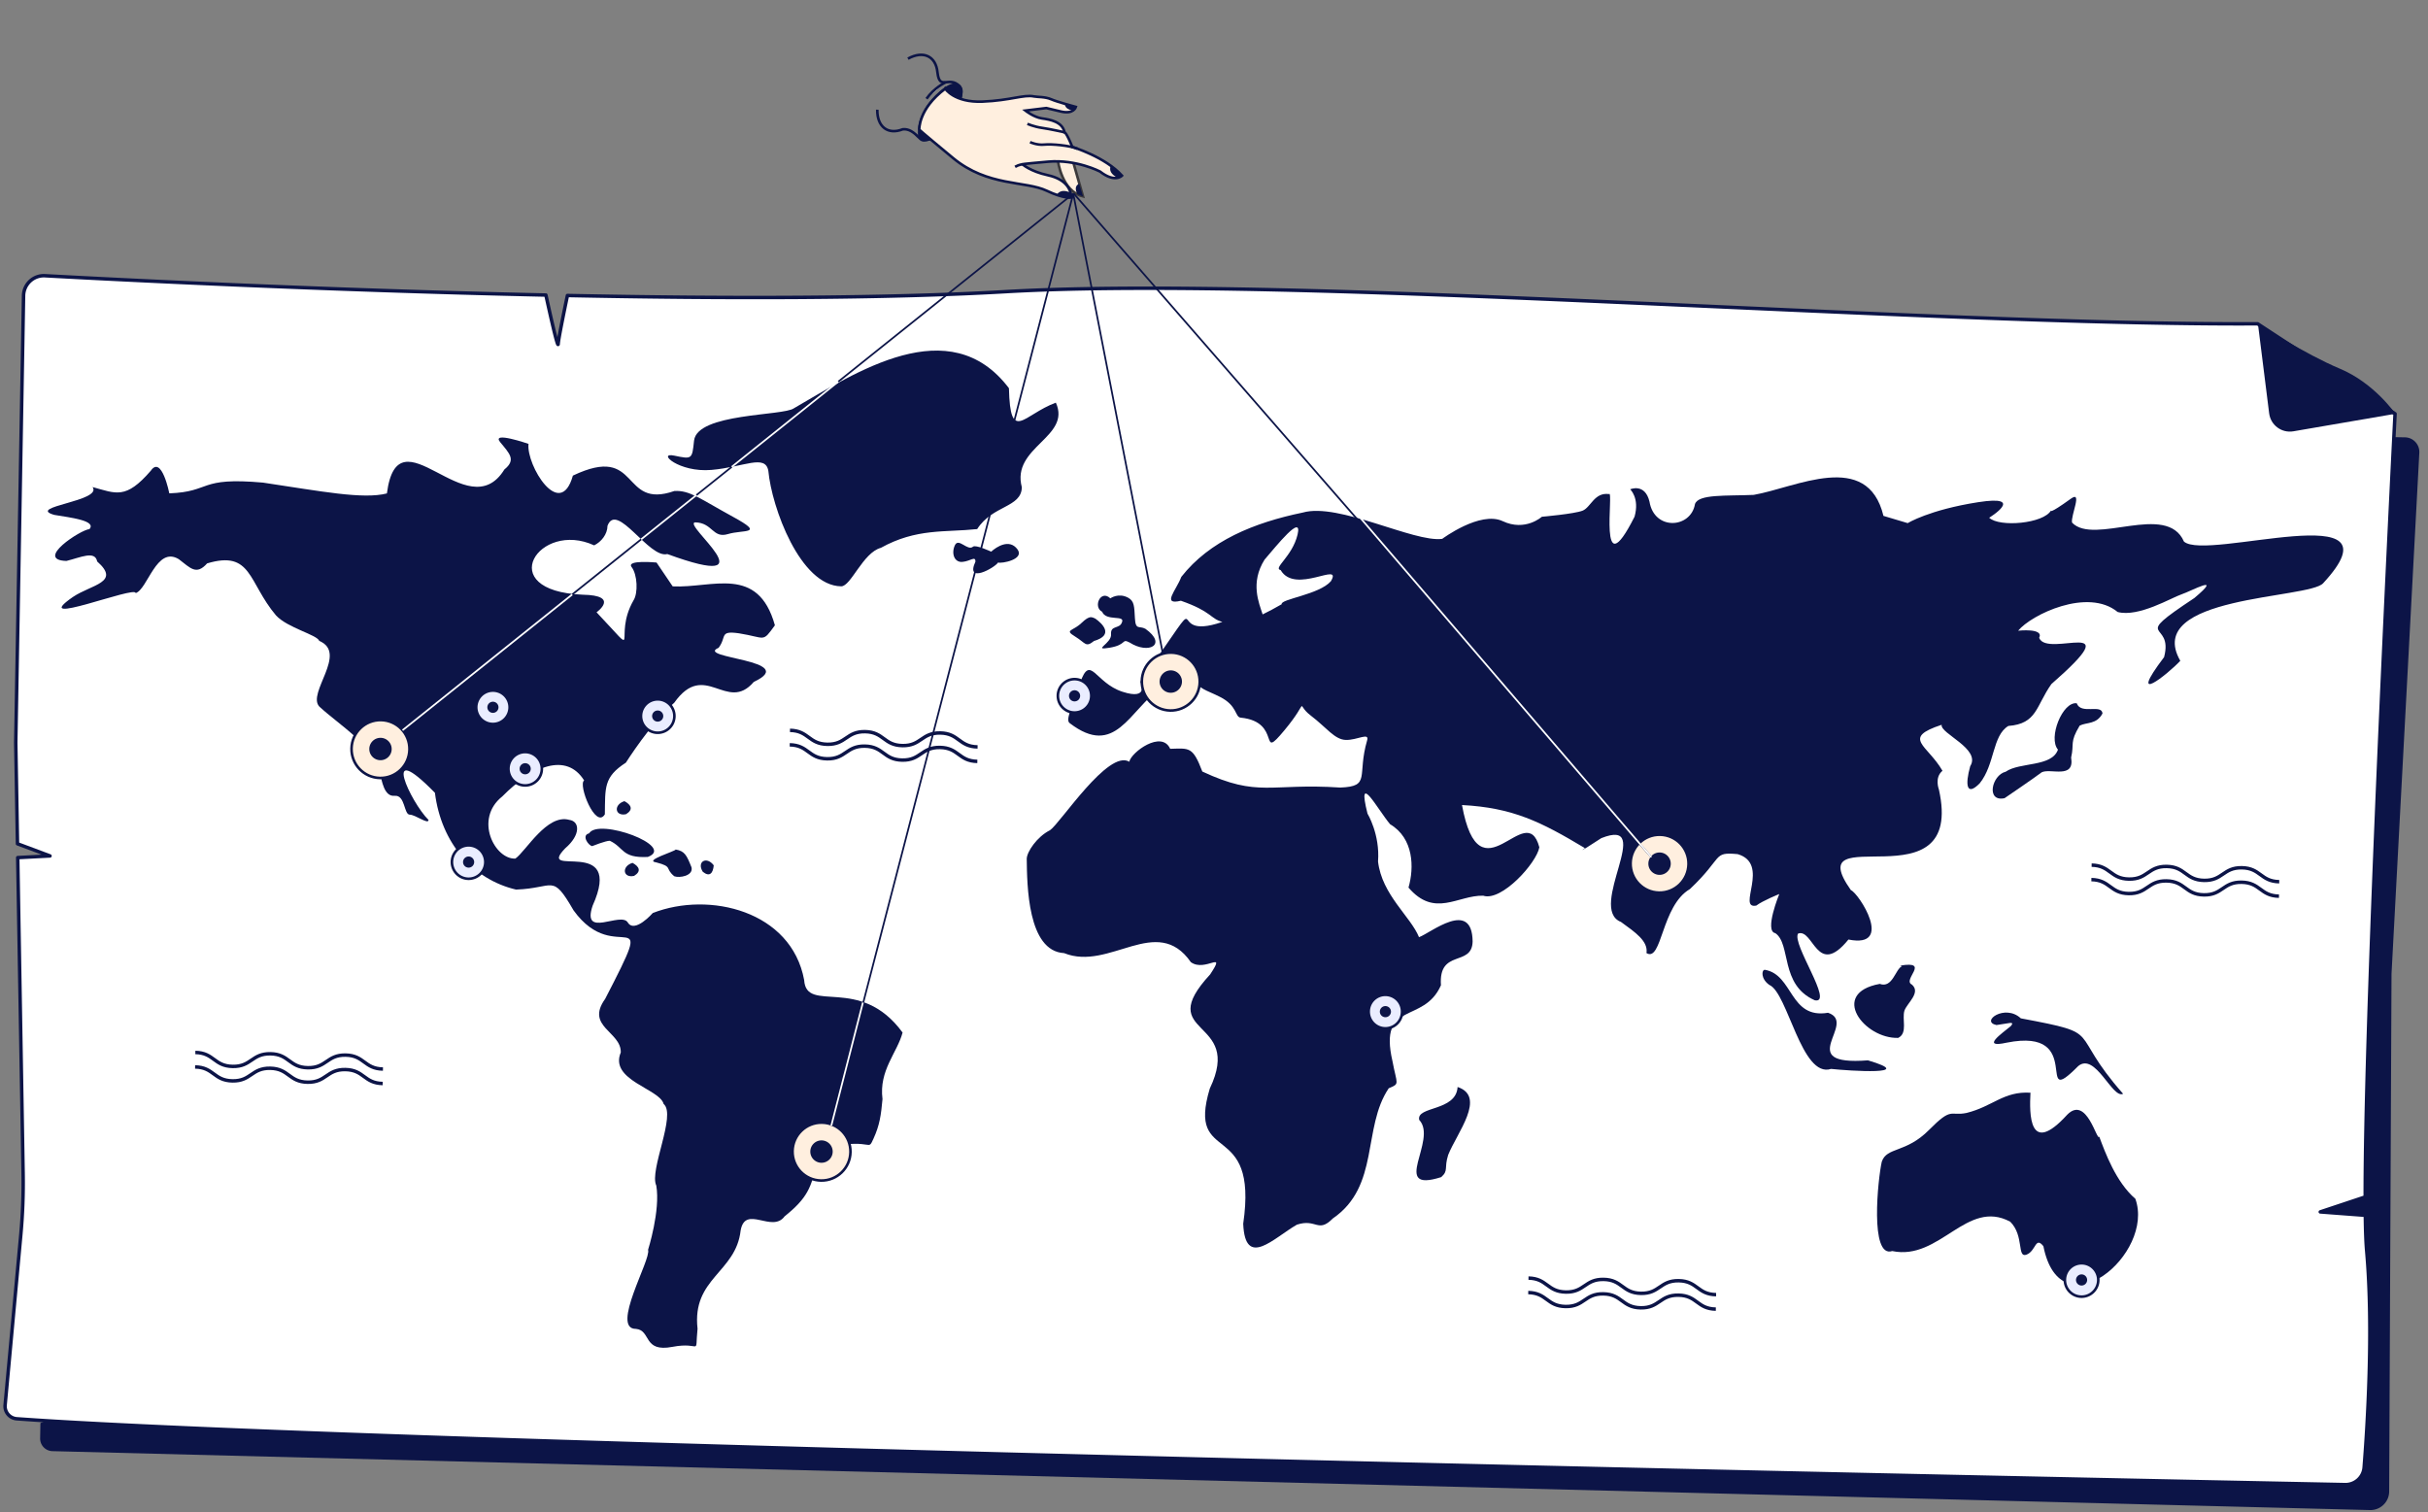 <svg width="1236" height="770" fill="none" xmlns="http://www.w3.org/2000/svg"><rect width="100%" height="100%" fill="#808080" stroke="none"/><path d="M1219.18 222.567l5.09.089c4.15.073 7.44 3.524 7.32 7.678l-14.16 265.428-1.2 263.784c-.15 5.245-4.52 9.384-9.77 9.25L26.695 738.8a6.42 6.42 0 01-6.26-6.534l.136-7.767" fill="#0C1447"/><path d="M1204.1 618.731l-22.94-1.737 22.88-7.616c-.07-81.924 9.81-291.523 15.19-398.718l-69.96-45.818c-171.353.919-489.162-24.865-637.111-16.368-62.921 3.616-144.425 3.556-223.304 1.976-1.663 7.961-4.567 22.079-4.697 24.658-.14 2.706-4.191-15.444-6.261-24.892-114.625-2.5-221.564-8.006-254.992-9.834-5.86-.322-10.808 4.289-10.91 10.161L8.021 378.087l.88 51.493 16.55 6.188-16.428.856 2.74 160.686a289.54 289.54 0 01-1.177 31.474l-7.977 86.54a6.41 6.41 0 005.93 6.993c185.545 13.48 1085.95 31.558 1185.28 33.521 5.03.096 9.27-3.732 9.67-8.753 1.6-20.065 4.86-70.106 1.31-110.127-.38-4.205-.61-10.387-.7-18.227z" fill="#fff" stroke="#0C1447" stroke-width="1.762" stroke-miterlimit="10" stroke-linejoin="round"/><path d="M409.367 498.958c-6.489-35.137-48.227-45.371-77.059-34.135 0 0-9.216 10.555-12.721 4.823-3.515-5.741-23.628 8.415-17.915-8.514 16.389-36.457-29.3-13.352-13.939-29.25 7.949-6.801 7.469-13.742 2.064-14.471-11.387-3.229-22.083 15.975-27.43 19.699-10.388.589-21.26-20.033-6.668-31.644 15.321-15.501 32.628-22.614 41.677-8.101-3.283 1.847 5.8 25.096 10.534 17.214.22-13.59-.702-18.93 10.701-26.297 0 0 12.997-20.586 24.605-30.473 15.623-22.123 26.747 5.444 40.52-10.643 24.007-11.236-30.373-12.032-17.93-17.351 4.305-5.604.154-8.825 10.363-7.386 13.919 2.224 11.747 4.962 18.304-4.081-8.637-30.901-31.922-18.806-52.033-19.817 0-.009-8.211-12.128-8.211-12.128s-15.624-1.534-12.686 2.3c2.946 3.835 3.382 13.306.904 17.046-10.793 18.965 4.762 30.799-18.768 5.978 0 0 12.195-8.615-7.064-8.951-45.964-1.903-22.131-38.068 5.856-25.121 3.646-1.832 6.716-5.562 6.793-9.979 4.748-12.545 21.163 16.9 30.45 14.404 54.15 19.761 7.366-15.149 14.121-16.14 9.029.158 8.886 8.349 16.757 5.964 7.872-2.385 19.26.336 2.557-8.784-16.693-9.119-22.032-13.63-29.87-13.132-27.738 9.655-16.961-24.359-51.641-7.842-6.517 23.213-23.793-5.375-22.59-16.154 0 0-19.149-6.64-14.433-.887 4.716 5.762 8.274 8.972 2.161 13.91-18.79 30.456-54.135-31.297-59.812 12.202-12.167 3.106-33.374-1.073-63.117-5.511-33.231-2.967-25.958 4.65-47.65 5.474 0 0-3.873-19.611-9.431-11.515-12.76 14.758-17.648 11.575-29.645 8.31 5.257 7.253-34.066 9.986-19.512 14.167 8.406 1.408 21.619 2.9 17.937 7.245-4.355.246-28.2 15.725-11.719 16.199 7.252-1.77 14.544-5.426 15.647.273 12.162 10.733-2.845 11.673-12.36 18.075-23.375 16.215 32.364-6.071 31.936-1.965 6.128-1.916 10.614-24.216 21.98-17.272 5.94 4.513 8.886 8.348 14.411 2.139 22.847-6.821 20.808 9.597 35.056 26.469 5.906 6.409 20.896 9.828 22.043 12.996 14.713 6.199-6.406 26.592.018 33.425 10.095 9.368 27.671 19.823 30.728 33.325 1.125 4.43 2.192 12.65 7.619 12.11 5.426-.532 4.649 9.544 7.662 9.596 3.012.053 9.542 5.211 9.586 2.69-9.005-8.833-24.921-42.603 3.254-13.824 3.217 25.685 19.452 44.14 41.277 49.278 19.81-.67 18.195-8.536 29.314 10.601 21.727 30.138 43.627-8.304 16.066 45.055-10.184 14.143 8.242 16.657 7.955 27.249-5.978 14.216 19.857 18.485 21.813 26.238 6.607 5.515-7.438 33.785-3.739 41.552 2.183 12.649-4.185 32.716-4.185 32.716 1.729 4.703-19.345 40.425-6.12 40.25 7.807.771 3.404 12.044 18.504 9.151 15.101-2.894 11.344 5.242 12.808-9.24-2.919-25.815 19.56-28.512 21.942-50.062 2.415-13.238 16.046 1.584 22.404-7.176 11.417-9.128 13.708-14.775 16.119-26.837 0 0-14.367-4.66 7.381-8.699 21.74-4.039 18.615 2.847 21.74-4.039 3.133-6.885 3.822-11.918 4.566-20.098-1.894-14.65 7.522-23.619 10.224-33.872-21.718-29.732-49.018-9.252-50.109-26.732z" fill="#0C1447"/><path d="M520.179 248.065c-5.498-20.604 25.33-25.407 17.317-43.067-16.672 6.141-23.204 21.026-23.885-7.358-30.2-39.901-78.177-7.898-109.49 10.235-5.444 3.934-49.213 2.383-50.804 16.456-.996 9.53-.996 9.53-10.071 7.636-9.075-1.893 2.328 8.717 18.918 7.271 16.591-1.445 27.467-8.196 28.974.506 1.685 18.438 16.154 58.48 37.065 58.76 4.967.087 11.067-17.158 20.217-19.596 18.129-10.052 32.615-7.793 49.024-9.547 7.832-12.246 22.519-10.847 22.735-21.296zM1111.77 275.734c-8.74-20.246-45.74 2.164-56.97-9.67-.77-3.484 5.56-16.611-.62-12.157-11.74 8.471-10.04 5.894-10.04 5.894-3.7 6.799-26.35 8.757-31.53 3.783 0 .008 19.25-11.802-5.66-7.903-24.916 3.899-35.801 10.649-35.801 10.649l-12.353-3.686c-8.179-33.837-44.696-14.373-66.057-10.692-14.088.618-28.145-.499-29.894 4.676-2.062 12.414-20.732 13.696-23.162-1.268-2.322-9.579-9.829-6.24-9.829-6.24s4.892 4.419 2.237 13.92c-19.027 37.755-10.286-14.459-13.046-11.502-7.431-1.002-9.226 6.779-13.395 8.442-4.168 1.662-20.758 3.108-20.758 3.108s-8.412 7.657-19.914 2.25c-11.502-5.406-30.799 9.002-30.799 9.002-14.382 1.966-52.807-18.62-70.979-13.385-24.755 5.112-47.432 14.348-61.847 32.751-2.6 6.895-10.191 14.566-.211 12.142 15.951 5.577 14.739 9.06 21.117 10.779-32.054 11.079-2.583-25.157-41.713 30.496 0 0 4.801 9.622-9.196 5.045-13.996-4.578-16.227-19.37-21.451-4.708-5.225 14.653-7.37 19.245-5.331 20.728 23.273 17.749 30.025-6.349 46.696-18.263 5.058-5.117-2.991-18.266 10.071-7.636 13.061 10.638 10.627 7.989 19.657 12.489 9.029 4.491 7.607 10.298 10.582 10.595 21.497 2.11 8.711 22.709 22.242 6.457 13.531-16.243 5.209-13.79 13.379-7.57 8.17 6.211 12.202 12.359 17.998 12.46 5.797.101 11.971-3.964 10.764.188-5.285 18.122 2.071 23.456-13.667 24.053-35.891-2.37-41.517 5.267-70.24-8.158-4.872-12.832-6.608-11.821-16.364-11.568-4.342-9.666-19.82 1.727-20.819 6.577-10.696-6.484-35.012 31.213-40.349 34.861-6.687 3.345-11.79 11.068-11.851 14.537.184 13.233.364 47.049 19.028 48.044 23.097 9.375 47.222-20.268 64.513 4.596 7.364 5.334 18.331-6.62 9.829 6.24-29.465 31.945 17.279 21.656-.185 58.119-11.944 39.759 24.917 14.663 17.014 68.821.959 23.115 15.55 7.221 27.324.477 9.995-3.287 10.688 4.529 18.27-3.143 24.074-16.507 14.934-46.198 28.481-66.292 5.842-2.496 4.177-1.662 1.901-13.847-7.174-31.264 15.856-18.522 24.688-38.605-1.323-18.754 15.803-9.179 16.124-22.267-.253-21.875-21.296-4.383-27.293-2.211-4.211-10.476-18.882-21.524-20.862-38.528 1.072-13.863-5.364-24.386-5.364-24.386-5.61-22.392 5.142-2.178 11.502 5.406 12.09 7.169 12.302 22.154 9.366 32.259 13.348 15.545 25.065 3.823 38.027 4.126 9.392 3.118 27.243-16.715 28.584-24.648-6.824-25.612-30.303 28.08-39.375-21.508 25.828 1.348 40.152 8.504 62.552 21.921 0-.008-5.872 4.231 8.367-5.067 27.872-11.093-7.473 35.799 10.022 42.672 7.355 5.334 13.905 9.79 12.97 15.843 7.932 4.819 7.488-24.077 22.103-32.573 17.307-16.338 11.318-18.999 24.324-17.799 16.826 4.932-.669 28.182 9.481 26.192 3.362-2.548 11.698-5.872 11.698-5.872s-7.779 18.95-2.006 19.914c8.139 5.568 2.214 26.362 20.107 34.182 9.905 1.908-11.922-28.834-8.514-33.98 7.861-2.774 9.529 22.884 25.62 3.046 23.635 4.704 5.146-23.736 1.268-25.133-26.989-38.085 58.289 9.253 44.783-51.263 0 0-2.373-6.11 1.825-9.507-7.631-13.295-21.065-16.627-.42-23.427-.916 4.444 20.201 12.211 14.541 21.067-2.65 9.501-1.93 15.582 4.81 8.759 7.82-9.682 6.35-24.257 14.6-29.234 14.69-1.131 13.95-10.074 21.9-21.31 40.82-35.7-2.01-12.892-6.21-23.52 2.58-5.161-10.71-3.657-10.71-3.657 6.7-8.178 35.47-22.048 50.68-9.518 10.72 2.786 27.45-7.333 32.45-8.981 4.99-1.648 21.72-10.895 6.59 1.85-33.63 22.257-10.34 10.857-15.42 30.091-19.42 25.671 1.85 8.742 8.25 1.879-19.13-33.334 65.5-31.425 72.73-39.501 42.23-45.662-59.42-10.982-70.86-21.203zm-434.265 20.173c-5.918 6.837-25.832 9.096-25.048 11.709-3.558 2.062-6.778 3.766-9.698 5.179-1.862-5.821-6.432-16.058.986-27.888 5.918-6.837 19.463-23.943 16.787-12.716-2.676 11.227-12.716 17.129-8.593 18.064 7.456 12.674 31.708-4.829 25.566 5.652z" fill="#0C1447"/><path d="M950.911 539.837c-38.642 2.982-4.823-19.009-20.324-24.223-19.721 3.304-17.564-19.367-32.173-21.874-1.726-.03-2.113 4.652 2.303 7.709 9.403 3.99 16.326 47.666 31.403 42.749 9.336.993 44.702 3.32 18.791-4.361zM956.922 500.915c-25.865 4.712-7.904 28.047 9.382 27.494 5.02-2.502 1.759-9.635 3.206-13.986 1.491-3.91 8.411-9.062 3.785-13.138-5.215-2.401 9.788-12.33-6.019-9.669l.942.321c-3.281 1.28-4.778 11.394-11.296 8.978zM1068.64 578.66c-1.14 2.849-6.36-21.212-16.29-11.153-19.59 21.496-19.27-.497-18.72-11.194-13.67-.84-19.15 6.987-32.53 10.3-8.585 1.771-7.268-3.326-19.073 8.622-11.805 11.94-21.515 8.579-24.086 16.203-1.933 8.464-6.27 49.337 5.309 45.493 24.281 5.088 37.94-26.854 60.08-14.94 7.2 7.16 3.34 18.603 8.26 16.776 4.91-1.827 4.44-9.512 8.62-4.327 8.74 44.208 56.9 3.956 46.82-24.117-9.89-8.519-15.36-23.527-18.39-31.663zM1021.57 530.829c40.79-8.099 13.33 35.206 36.37 11.926 8.73-7.22 17.39 16.876 22.85 14.11-29.03-32.906-8.26-30.174-52.07-38.412-8.06-7.555-20.82 1.651-12.39 3.415 5.79-.712 9.67-2.252 7.31.525-4.51 3.721-15.63 11.424-2.07 8.436zM1021.02 392.891c-7.1 1.704-10.16 15.557-.57 13.473 0 0 15.76-10.72 18.85-13.154 4.42-2.302 16.92 3.689 15.03-7.542 1.7-7.317-.9-7.489 4.35-16.242 3.58-1.834 8.53-.469 11.62-6.188-.41-5.001-10.95.757-13.12-5.189-7.24-.964-14.67 17.637-9.55 23.6-3.16 8.959-19.43 6.238-26.61 11.242zM742.005 553.406c-.743 12.523-21.109 9.628-19.541 16.748 9.659 10.173-15.206 37.569 11.215 29.126 3.827-3.438 1.329-4.361 3.542-11.331 4.417-11.087 19.553-29.621 4.784-34.543zM329.785 436.281c14.56-5.425-25.137-20.058-29.908-11.999-4.054.936-.321 6.283 1.597 6.477 0 0 6.887-2.749 8.944-2.713 7.338 3.395 5.947 8.932 19.367 8.235zM334.062 439.056c8.729 2.26 4.164 2.933 9.196 7.067 2.606.993 9.797-.21 8.764-4.562-2.498-6.247-3.47-8.253-8.044-9.061-.304.943-16.461 5.646-9.916 6.556zM322.794 445.927c3.799-2.312 2.665-4.761-.815-6.633-5.685 1.754-4.903 7.879.815 6.633zM318.695 414.513c3.799-2.312 2.665-4.761-.815-6.633-5.685 1.746-4.903 7.87.815 6.633zM357.763 443.829c3.464 2.819 5.209.81 5.577-3.28-3.665-4.863-8.806-1.813-5.577 3.28zM508.092 286.382c1.588.654 13.662-1.488 9.86-6.709-4.11-5.548-10.592-1.328-13.387 1.188 0 0-7.866-3.701-9.241-2.531-2.852 2.405-7.389-4.877-9.275-.636-1.885 4.241-.153 8.774 3.934 8.372 4.087-.403 6.624-3.202 6.571-.123-5.28 11.521 9.806 3.176 11.538.439zM561.041 311.445c2.027 5.063 11.834 1.417 10.097 5.39-1.196 3.543-5.915 1.319-5.54 6.074.374 4.755-9.889 8.367-.798 6.867 9.092-1.5 5.977-4.881 10.238-2.665 9.686 6.195 19.365 1.108 8.053-6.978-3.144-1.714-5 .861-5.341-5.315-.349-6.177-.304-8.783-3.44-10.505-4.963-2.71-9.071.316-9.071.316-4.962-4.708-8.964 4.414-4.198 6.816z" fill="#0C1447"/><path d="M547.227 324.019c5.603 3.424 5.333 5.789 9.702 2.302 10.303-3.003 4.276-8.821.656-11.381-1.825-.675-2.683-1.943-7.065 2.246-4.382 4.198-8.896 3.409-3.293 6.833z" fill="#0C1447"/><path d="M193.437 396.076c8.141.142 14.856-6.342 14.998-14.483.142-8.14-6.343-14.855-14.484-14.997-8.141-.142-14.856 6.342-14.998 14.483-.142 8.14 6.343 14.855 14.484 14.997z" fill="#FFEFDF" stroke="#0C1447" stroke-width="1.322" stroke-miterlimit="10" stroke-linejoin="round"/><path d="M193.594 387.031a5.695 5.695 0 10.199-11.389 5.695 5.695 0 10-.199 11.389z" fill="#0C1447"/><path d="M417.937 601.027c8.141.142 14.856-6.342 14.998-14.483.142-8.14-6.343-14.855-14.484-14.997-8.141-.142-14.856 6.342-14.998 14.483-.142 8.14 6.343 14.855 14.484 14.997z" fill="#FFEFDF" stroke="#0C1447" stroke-width="1.322" stroke-miterlimit="10" stroke-linejoin="round"/><path d="M418.095 591.982a5.695 5.695 0 10.199-11.389 5.695 5.695 0 00-.199 11.389z" fill="#0C1447"/><path d="M334.66 373.055a8.5 8.5 0 10.296-16.998 8.5 8.5 0 00-.296 16.998z" fill="#EAEDFF" stroke="#0C1447" stroke-width="1.322" stroke-miterlimit="10" stroke-linejoin="round"/><path d="M334.759 367.389a2.833 2.833 0 10.098-5.666 2.833 2.833 0 00-.098 5.666z" fill="#0C1447"/><path d="M546.872 362.757a8.5 8.5 0 10.296-16.998 8.5 8.5 0 00-.296 16.998z" fill="#EAEDFF" stroke="#0C1447" stroke-width="1.322" stroke-miterlimit="10" stroke-linejoin="round"/><path d="M546.971 357.091a2.833 2.833 0 10.098-5.666 2.833 2.833 0 00-.098 5.666z" fill="#0C1447"/><path d="M250.725 368.589a8.5 8.5 0 10.297-16.997 8.5 8.5 0 00-.297 16.997z" fill="#EAEDFF" stroke="#0C1447" stroke-width="1.322" stroke-miterlimit="10" stroke-linejoin="round"/><path d="M250.824 362.924a2.834 2.834 0 10.098-5.666 2.834 2.834 0 00-.098 5.666z" fill="#0C1447"/><path d="M267.181 399.881a8.5 8.5 0 10-8.35-8.647 8.5 8.5 0 008.35 8.647z" fill="#EAEDFF" stroke="#0C1447" stroke-width="1.322" stroke-miterlimit="10" stroke-linejoin="round"/><path d="M267.28 394.215a2.833 2.833 0 10.101-5.665 2.833 2.833 0 00-.101 5.665z" fill="#0C1447"/><path d="M238.348 447.385a8.5 8.5 0 10.297-16.997 8.5 8.5 0 00-.297 16.997z" fill="#EAEDFF" stroke="#0C1447" stroke-width="1.322" stroke-miterlimit="10" stroke-linejoin="round"/><path d="M238.447 441.72a2.834 2.834 0 10.098-5.666 2.834 2.834 0 00-.098 5.666z" fill="#0C1447"/><path d="M705.09 523.543a8.5 8.5 0 008.647-8.351 8.5 8.5 0 10-16.997-.296 8.5 8.5 0 008.35 8.647z" fill="#EAEDFF" stroke="#0C1447" stroke-width="1.322" stroke-miterlimit="10" stroke-linejoin="round"/><path d="M705.189 517.877a2.833 2.833 0 10.099-5.665 2.833 2.833 0 00-.099 5.665z" fill="#0C1447"/><path d="M1059.5 660.146c4.69.082 8.56-3.657 8.65-8.351.08-4.693-3.66-8.565-8.35-8.647a8.498 8.498 0 00-8.65 8.351c-.08 4.693 3.66 8.565 8.35 8.647z" fill="#EAEDFF" stroke="#0C1447" stroke-width="1.322" stroke-miterlimit="10" stroke-linejoin="round"/><path d="M1059.6 654.48a2.832 2.832 0 00.1-5.666 2.839 2.839 0 00-2.89 2.784 2.84 2.84 0 002.79 2.882z" fill="#0C1447"/><path d="M595.741 361.737c8.141.142 14.856-6.342 14.998-14.483.142-8.14-6.342-14.855-14.484-14.997-8.141-.142-14.856 6.342-14.998 14.483-.142 8.14 6.343 14.855 14.484 14.997z" fill="#FFEFDF" stroke="#0C1447" stroke-width="1.322" stroke-miterlimit="10" stroke-linejoin="round"/><path d="M595.899 352.692a5.697 5.697 0 005.794-5.596 5.696 5.696 0 10-5.794 5.596z" fill="#0C1447"/><path d="M844.56 454.45c8.141.142 14.856-6.342 14.998-14.482.142-8.141-6.342-14.855-14.483-14.997-8.141-.142-14.856 6.342-14.998 14.482-.142 8.141 6.342 14.855 14.483 14.997z" fill="#FFEFDF" stroke="#0C1447" stroke-width="1.322" stroke-miterlimit="10" stroke-linejoin="round"/><path d="M844.719 445.405a5.695 5.695 0 10.199-11.389 5.695 5.695 0 00-.199 11.389z" fill="#0C1447"/><path d="M128.28 178.092a5.696 5.696 0 10.2-11.39 5.696 5.696 0 00-.2 11.39z" fill="#fff"/><path d="M291.361 302.608l-86.446 69.165" stroke="#fff" stroke-width=".881" stroke-miterlimit="10" stroke-linejoin="round"/><path d="M326.437 274.544l-35.076 28.064" stroke="#0C1447" stroke-width=".881" stroke-miterlimit="10" stroke-linejoin="round"/><path d="M354.526 252.072l-28.089 22.472" stroke="#fff" stroke-width=".881" stroke-miterlimit="10" stroke-linejoin="round"/><path d="M372.527 237.675l-18.002 14.397" stroke="#0C1447" stroke-width=".881" stroke-miterlimit="10" stroke-linejoin="round"/><path d="M426.746 194.296l-54.219 43.379" stroke="#fff" stroke-width=".881" stroke-miterlimit="10" stroke-linejoin="round"/><path d="M546.354 98.59l-119.607 95.706" stroke="#0C1447" stroke-width=".881" stroke-miterlimit="10" stroke-linejoin="round"/><path d="M541.722 95.114a1.043 1.043 0 10.036-2.086 1.043 1.043 0 00-.036 2.086z" fill="#0C1447"/><path d="M446.593 55.85c-.127 8.797 5.481 12.9 12.905 9.991 1.937-.213 4.359.166 7.741 3.674 8.73 9.061 26.412-20.408 21.155-25.733-5.25-5.33-10.065 2.54-11.138-6.716-.012-.103-.031-.206-.042-.31-.798-8.12-7.164-11.228-15.01-6.88" stroke="#0C1447" stroke-width="1.322" stroke-miterlimit="10"/><path d="M470.367 71.415a2.151 2.151 0 01-2.306-1.879c-.402-3.257-.283-10.909 7.309-19.095 10.059-10.839 13.383-7.2 13.997-4.666.615 2.534-3.807 21.269-17.156 25.343.006 0-.875.218-1.844.297z" fill="#0C1447" stroke="#0C1447" stroke-width="1.322" stroke-miterlimit="10" stroke-linejoin="round"/><path d="M538.565 81.919s1.877 15.429 12.75 18.094c0 0-3.596-12.482-4.854-17.044" fill="#fff"/><path d="M538.565 81.919s1.877 15.429 12.75 18.094c0 0-3.596-12.482-4.854-17.044" fill="#FFEFDF"/><path d="M538.565 81.919s1.877 15.429 12.75 18.094c0 0-3.596-12.482-4.854-17.044" stroke="#3B393B" stroke-width="1.322" stroke-miterlimit="10"/><path d="M481.189 45.152s4.566 7.171 18.959 6.579c14.393-.593 21.018-3.693 26.157-2.637 1.784.367 5.766.115 8.802 1.45 3.029 1.335 12.586 3.896 12.586 3.896s-1.103 3.849-7.483 2.366-7.575-1.8-7.575-1.8l-10.66 1.29s4.282 3.407 8.422 3.987c4.139.58 10.403 1.656 11.508 7.073 0 0 .927-.06 3.965 7.455 0 0 16.845 5.115 25.3 14.61 0 0-3.524 3.875-11.191-2.088 0 0-11.948-6.285-26.366-5.028-14.418 1.258-13.082 1.322-13.082 1.322s3.758 3.584 12.934 5.589c9.176 2.005 11.774 7.215 11.866 11.386 0 0-3.784.64-12.47-3.49-10.85-5.16-30.006-2.025-47.638-16.611-17.633-14.587-17.257-14.518-17.257-14.518s-.558-10.503 13.223-20.831z" fill="#FFEFDF"/><path d="M481.189 45.152s4.566 7.171 18.959 6.579c14.393-.593 21.018-3.693 26.157-2.637 1.784.367 5.766.115 8.802 1.45 3.029 1.335 12.586 3.896 12.586 3.896s-1.103 3.849-7.483 2.366-7.575-1.8-7.575-1.8l-10.66 1.29s4.282 3.407 8.422 3.987c4.139.58 10.403 1.656 11.508 7.073 0 0 .927-.06 3.965 7.455 0 0 16.845 5.115 25.3 14.61 0 0-3.524 3.875-11.191-2.088 0 0-11.948-6.285-26.366-5.028-14.418 1.264-13.082 1.322-13.082 1.322s3.758 3.584 12.934 5.589c9.176 2.005 11.774 7.215 11.866 11.386 0 0-3.784.64-12.47-3.49-10.85-5.16-30.006-2.025-47.638-16.611-17.633-14.587-17.257-14.518-17.257-14.518s-.558-10.496 13.223-20.831z" stroke="#0C1447" stroke-width="1.322" stroke-miterlimit="10"/><path d="M523.023 63.048s3.294 1.484 7.433 2.064c4.14.58 11.45 2.237 11.45 2.237M524.362 72.371s3.559 1.633 7.194 1.25c3.642-.382 12.839.416 16.918 2.079" stroke="#0C1447" stroke-width="1.322" stroke-miterlimit="10"/><path d="M520.598 83.676s-1.68.005-3.856 1.263l3.856-1.263z" fill="#fff"/><path d="M520.598 83.676s-1.68.005-3.856 1.263" stroke="#0C1447" stroke-width="1.322" stroke-miterlimit="10"/><path d="M544.962 98.085c-5.471-2.461-6.981 1.134-6.981 1.134s4.273 1.528 7.495 1.262l-.514-2.396zM546.186 56.286c-4.643-.795-3.967-3.382-3.967-3.382l5.474 1.536s-.262 1.264-1.507 1.846zM549.396 93.602s-3.216.733-.923 5.333l2.848 1.072-1.925-6.405zM568.943 90.52c-5.561-2.798-3.403-6.224-3.403-6.224s4.459 3.116 5.624 5.118c0 0-.898 1.171-2.221 1.107z" fill="#0C1447"/><path d="M481.397 41.884s-5.963 2.92-9.755 8.396l9.755-8.396z" fill="#fff"/><path d="M481.397 41.884s-5.963 2.92-9.755 8.396" stroke="#0C1447" stroke-width="1.322" stroke-miterlimit="10"/><path d="M99.445 535.825c9.562.167 9.444 6.936 19.006 7.103 9.562.167 9.68-6.602 19.243-6.435 9.562.167 9.443 6.936 19.005 7.103 9.563.167 9.681-6.602 19.243-6.435 9.562.166 9.444 6.936 19.006 7.102M99.316 543.195c9.562.167 9.444 6.936 19.006 7.103 9.562.167 9.68-6.602 19.242-6.435 9.562.166 9.444 6.936 19.006 7.103 9.562.166 9.68-6.603 19.242-6.436 9.562.167 9.444 6.936 19.006 7.103M778.092 650.695c9.562.167 9.444 6.936 19.006 7.103 9.562.167 9.68-6.602 19.242-6.435 9.563.166 9.444 6.936 19.006 7.102 9.562.167 9.681-6.602 19.243-6.435 9.562.167 9.444 6.936 19.006 7.103M777.964 658.056c9.562.167 9.444 6.936 19.006 7.103 9.562.167 9.68-6.602 19.242-6.435 9.562.167 9.444 6.936 19.006 7.103 9.562.167 9.68-6.602 19.242-6.435 9.562.167 9.444 6.936 19.006 7.103M402.147 371.83c9.562.167 9.444 6.936 19.006 7.103 9.562.167 9.68-6.602 19.242-6.435 9.562.167 9.444 6.936 19.006 7.103 9.562.167 9.68-6.602 19.242-6.436 9.562.167 9.444 6.936 19.006 7.103M402.019 379.2c9.562.167 9.443 6.936 19.005 7.103 9.563.167 9.681-6.602 19.243-6.435 9.562.166 9.444 6.936 19.006 7.103 9.562.166 9.68-6.603 19.242-6.436 9.562.167 9.444 6.936 19.006 7.103M1064.77 440.452c9.56.167 9.44 6.936 19 7.103 9.56.166 9.68-6.603 19.24-6.436 9.57.167 9.45 6.936 19.01 7.103 9.56.167 9.68-6.602 19.24-6.435 9.57.167 9.45 6.936 19.01 7.103M1064.64 447.822c9.56.166 9.44 6.936 19 7.102 9.57.167 9.68-6.602 19.25-6.435 9.56.167 9.44 6.936 19 7.103 9.56.167 9.68-6.602 19.24-6.435 9.57.167 9.45 6.936 19.01 7.103" stroke="#0C1447" stroke-width="1.762" stroke-miterlimit="10" stroke-linejoin="round"/><path d="M546.542 98.467l294.089 337.928" stroke="#0C1447" stroke-width=".881" stroke-miterlimit="10" stroke-linejoin="round"/><path d="M692.621 263.785l148.01 172.61" stroke="#fff" stroke-width=".881" stroke-miterlimit="10" stroke-linejoin="round"/><path d="M592 333L546.353 98.59M423.181 573.13L546.354 98.591" stroke="#0C1447" stroke-width=".881" stroke-miterlimit="10" stroke-linejoin="round"/><path d="M423.181 573.13l16.097-62.728" stroke="#fff" stroke-width=".881" stroke-miterlimit="10" stroke-linejoin="round"/><path d="M1149.43 164.845s24.08 15.477 41.69 22.844c17.61 7.366 28.27 22.973 28.27 22.973l-51.91 8.921c-5.97 1.03-11.59-3.139-12.34-9.153l-5.71-45.585z" fill="#0C1447"/></svg>